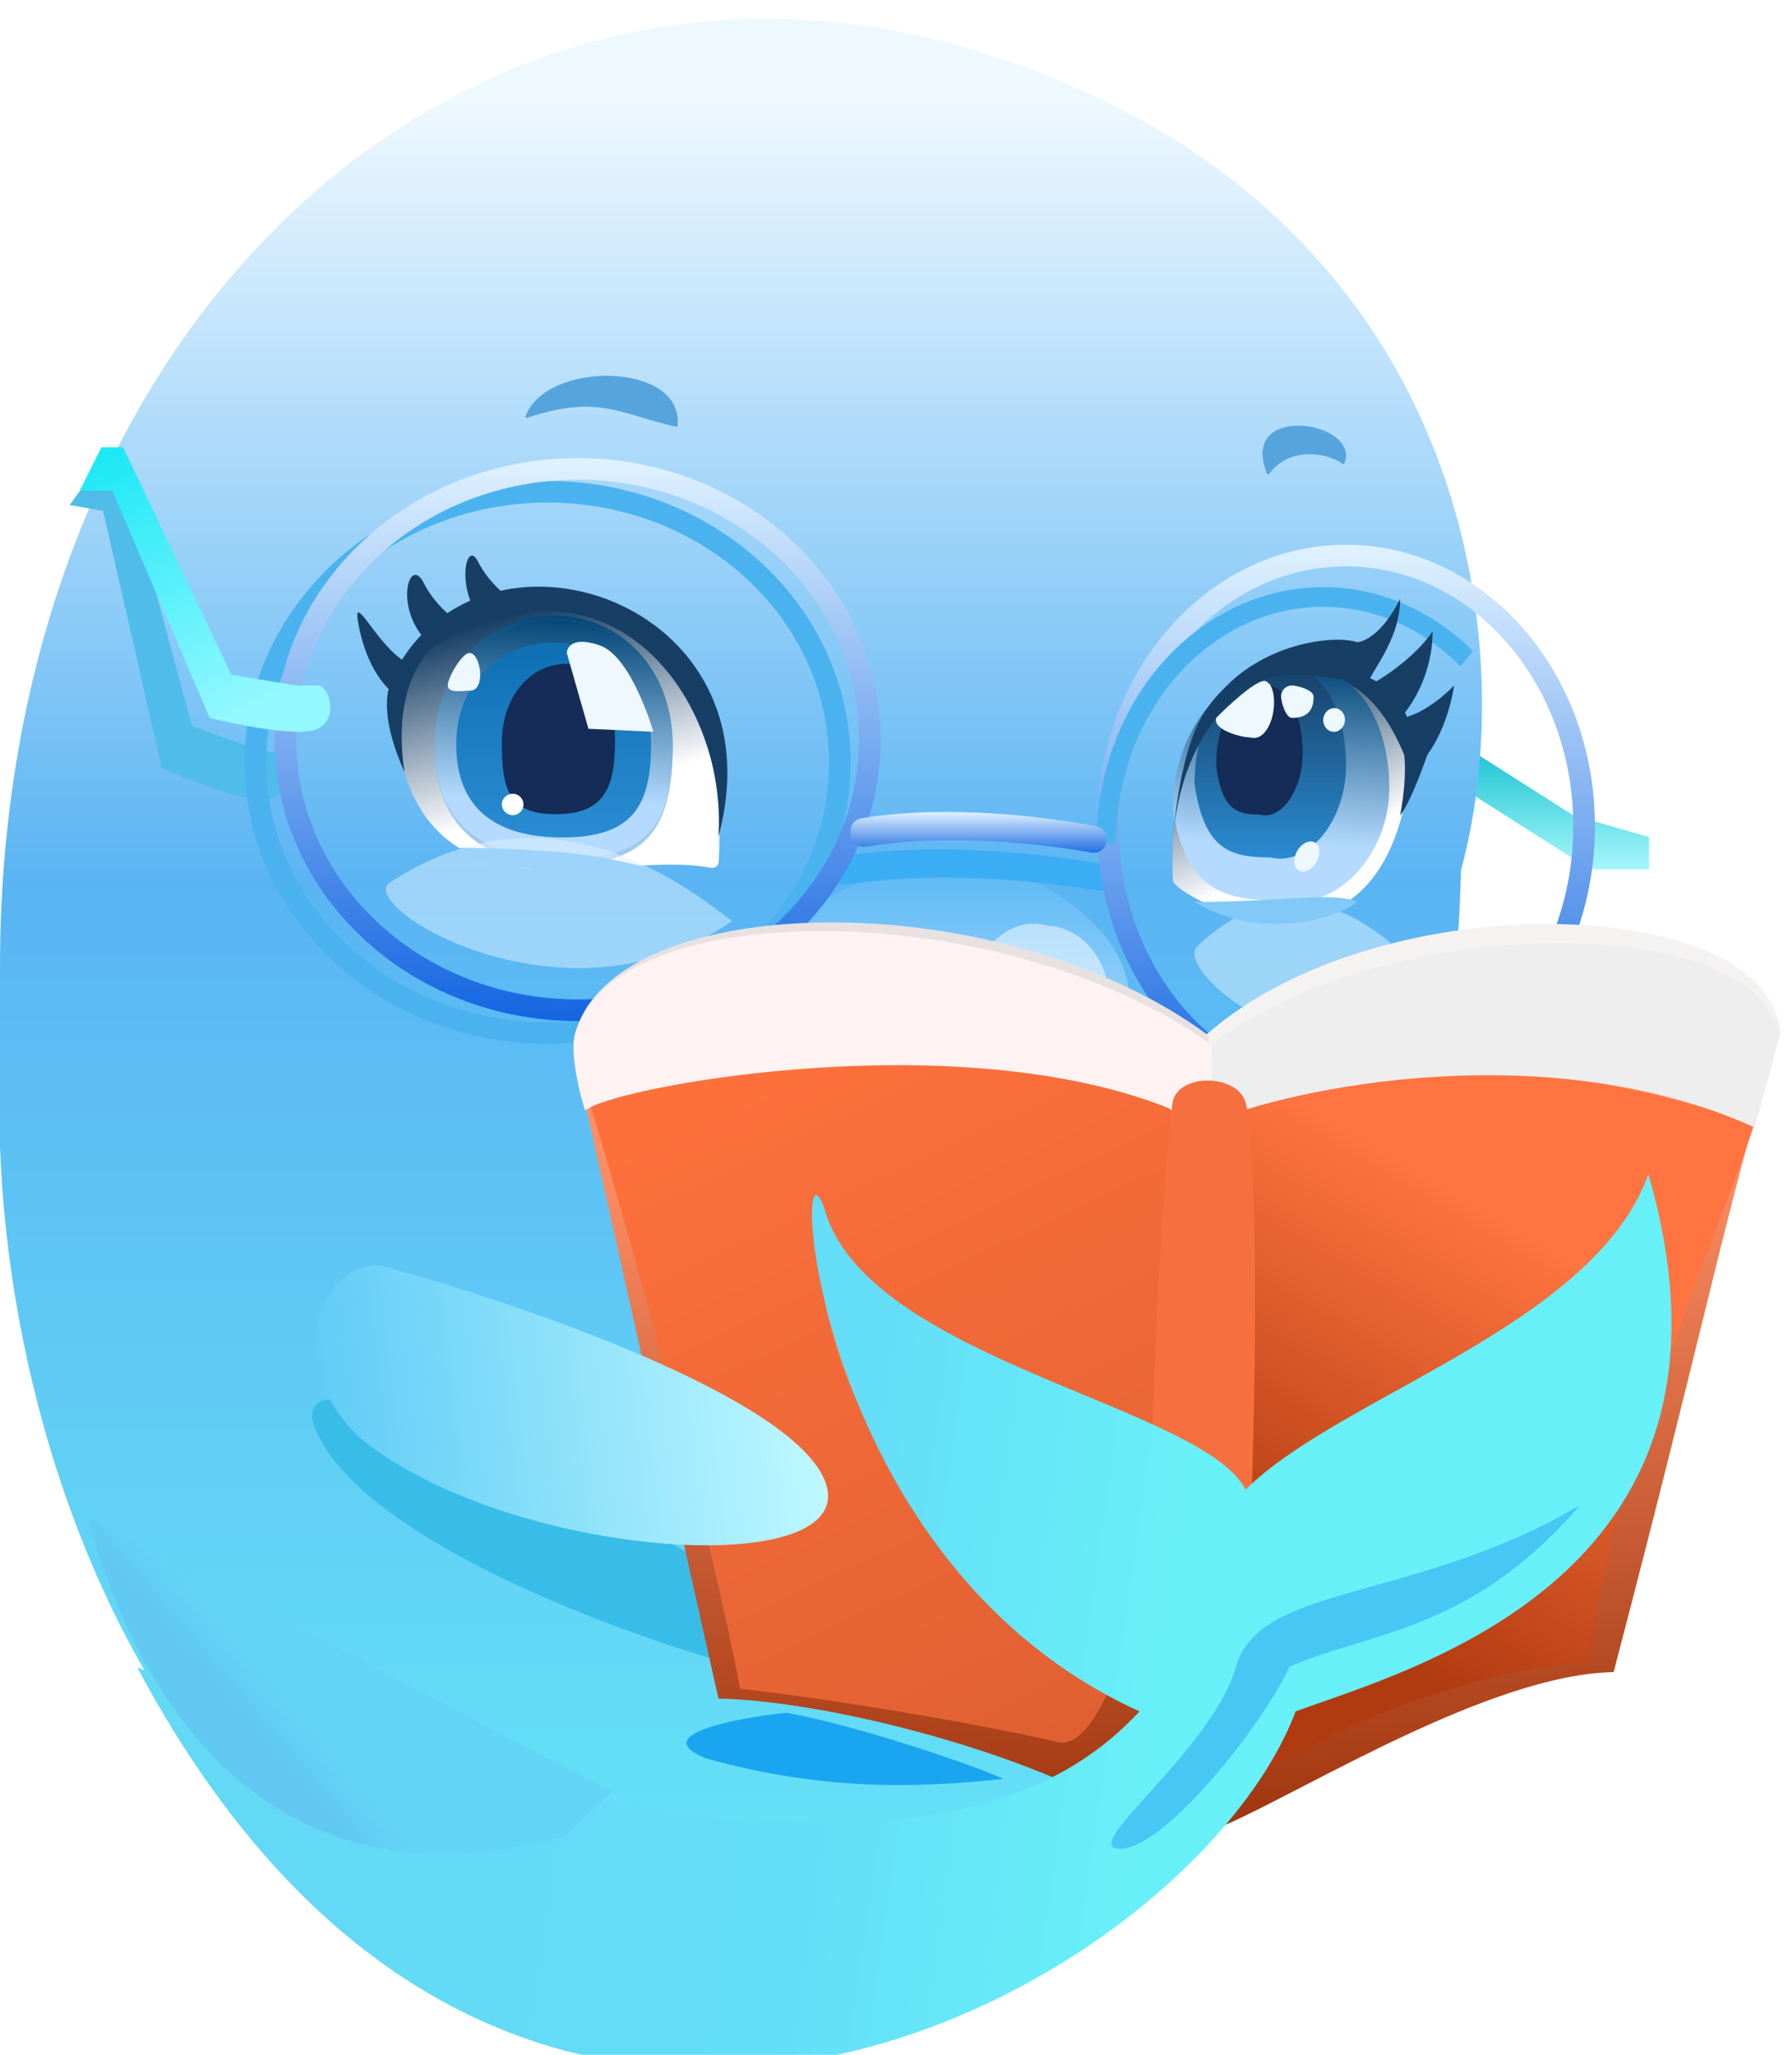 <svg width="287" height="329" viewBox="0 0 287 329" fill="none" xmlns="http://www.w3.org/2000/svg">
<path d="M264.104 139.213H255.438L251.972 137.479L232.906 125.346V118.413L251.972 130.546L264.104 134.013V139.213Z" fill="url(#paint0_linear_2471_1395)"/>
<path d="M137.575 133.45C151.441 129.076 168.774 132.539 175.707 134.817V128.813C169.352 126.502 153.175 122.92 139.308 127.08L137.575 133.45Z" fill="#B4DBFF"/>
<g filter="url(#filter0_i_2471_1395)">
<path d="M170.935 224.143L200.401 199.877C212.534 206.81 247.199 269.208 226.4 269.208C209.761 269.208 182.49 239.165 170.935 224.143Z" fill="url(#paint1_linear_2471_1395)"/>
</g>
<g filter="url(#filter1_f_2471_1395)">
<path d="M233.236 266C232.707 265 222.113 250 221.054 228C214.698 247.2 226.527 261.333 233.236 266Z" fill="#48B7E4"/>
</g>
<path d="M240.736 189.5C240.736 205.308 250.199 229.52 255.236 239.92L254.229 242C249.695 237.32 233.736 200 240.736 189.5Z" fill="#42B3E1"/>
<g filter="url(#filter2_ii_2471_1395)">
<path d="M233.992 136.285C232.259 200.416 213.193 190.017 175.061 226.416L168.5 283.5C70.5 364.5 3.333 269.747 4.57764e-05 180.5V151.885C4.57764e-05 47.888 74.531 -18.437 154.262 4.556C233.992 27.55 244.392 98.153 233.992 136.285Z" fill="url(#paint2_linear_2471_1395)"/>
</g>
<path d="M84.434 66.888C95.956 63.053 99.481 66.381 108.29 68.332C108.404 68.357 108.52 68.273 108.531 68.156C109.506 57.886 87.46 57.658 84.183 66.644C84.127 66.797 84.28 66.939 84.434 66.888Z" fill="#55A4DD"/>
<path d="M184.374 162.29C177.441 162.29 161.841 187.744 118.51 154.812C128.909 184.278 163.575 198.144 184.374 162.29Z" fill="url(#paint3_linear_2471_1395)"/>
<path d="M171.933 145.027C198.645 165.506 161.248 197.929 118.509 155.266C127.413 145.027 150.564 128.645 171.933 145.027Z" fill="url(#paint4_linear_2471_1395)"/>
<g filter="url(#filter3_f_2471_1395)">
<path d="M44.715 120.589L41.143 119.966L30.745 116.272L19.571 74.802L15.999 74.179L11.154 80.862L16.511 81.796L25.899 122.955C25.899 122.955 39.551 129.099 43.441 127.895C47.331 126.691 46.501 120.9 44.715 120.589Z" fill="#50BCEA"/>
</g>
<g filter="url(#filter4_f_2471_1395)">
<path d="M135.618 141.61C150.086 139.354 167.03 141.066 175.844 142.561C177.088 142.773 178.236 141.824 178.236 140.562V140.312C178.236 139.373 177.584 138.559 176.663 138.382C168.398 136.793 149.94 134.702 134.882 137.058C133.927 137.207 133.236 138.039 133.236 139.005V139.603C133.236 140.859 134.378 141.803 135.618 141.61Z" fill="#3BADF4"/>
</g>
<g filter="url(#filter5_f_2471_1395)">
<path fill-rule="evenodd" clip-rule="evenodd" d="M87.705 167.13C60.901 167.13 39.173 146.954 39.173 122.065C39.173 97.176 60.901 77 87.705 77C114.508 77 136.236 97.176 136.236 122.065C136.236 146.954 114.508 167.13 87.705 167.13ZM87.704 163.664C62.815 163.664 42.639 145.039 42.639 122.065C42.639 99.091 62.815 80.466 87.704 80.466C112.593 80.466 132.769 99.091 132.769 122.065C132.769 145.039 112.593 163.664 87.704 163.664Z" fill="#4AB3EF"/>
</g>
<path fill-rule="evenodd" clip-rule="evenodd" d="M92.51 163.479C65.707 163.479 43.978 143.302 43.978 118.413C43.978 93.525 65.707 73.348 92.51 73.348C119.314 73.348 141.042 93.525 141.042 118.413C141.042 143.302 119.314 163.479 92.51 163.479ZM92.51 160.012C67.621 160.012 47.445 141.388 47.445 118.413C47.445 95.439 67.621 76.815 92.51 76.815C117.399 76.815 137.575 95.439 137.575 118.413C137.575 141.388 117.399 160.012 92.51 160.012Z" fill="url(#paint5_linear_2471_1395)"/>
<path fill-rule="evenodd" clip-rule="evenodd" d="M215.573 177.345C193.556 177.345 175.707 157.168 175.707 132.28C175.707 107.391 193.556 87.215 215.573 87.215C237.59 87.215 255.438 107.391 255.438 132.28C255.438 157.168 237.59 177.345 215.573 177.345ZM215.573 173.878C195.47 173.878 179.174 155.254 179.174 132.28C179.174 109.305 195.47 90.681 215.573 90.681C235.675 90.681 251.972 109.305 251.972 132.28C251.972 155.254 235.675 173.878 215.573 173.878Z" fill="url(#paint6_linear_2471_1395)"/>
<g filter="url(#filter6_f_2471_1395)">
<path fill-rule="evenodd" clip-rule="evenodd" d="M181.383 112.804C177.597 119.44 175.583 127.169 175.583 135.065H178.742C178.742 135.065 178.742 135.065 178.742 135.065C178.742 114.13 193.592 97.159 211.91 97.159C220.364 97.159 228.079 100.774 233.937 106.725L235.887 104.216C230.639 99.004 224.174 95.613 217.265 94.449C210.356 93.285 203.297 94.397 196.933 97.653C190.569 100.908 185.17 106.169 181.383 112.804Z" fill="#4AB3EF"/>
</g>
<path d="M50.911 109.747H47.445L37.045 108.014L19.712 71.615H16.246L12.78 78.548H17.979L33.579 114.947C33.579 114.947 47.445 118.413 50.911 116.68C54.378 114.947 52.644 109.747 50.911 109.747Z" fill="url(#paint7_linear_2471_1395)"/>
<path d="M138.656 135.567C151.644 133.399 166.754 135.04 174.802 136.514C176.057 136.744 177.236 135.792 177.236 134.515V134.278C177.236 133.355 176.608 132.55 175.704 132.361C168.148 130.78 151.488 128.723 137.848 131.039C136.908 131.198 136.236 132.023 136.236 132.976V133.559C136.236 134.829 137.403 135.777 138.656 135.567Z" fill="url(#paint8_linear_2471_1395)"/>
<path d="M203.26 75.875C206.662 71.225 212.999 72.632 214.976 74.261C215.081 74.348 215.247 74.312 215.3 74.186C218.099 67.496 198.316 64.264 202.901 75.824C202.96 75.972 203.167 76.003 203.26 75.875Z" fill="#55A4DD"/>
<g filter="url(#filter7_f_2471_1395)">
<path d="M177.248 156.74C175.358 149.922 170.162 148.217 167.8 148.217C160.714 146.086 154.808 154.609 157.17 157.805C159.532 161.002 179.61 165.263 177.248 156.74Z" fill="white" fill-opacity="0.5"/>
</g>
<g filter="url(#filter8_f_2471_1395)">
<path d="M229.439 157.693C225.572 153.586 209.942 134.129 191.733 151.533C187.866 155.229 211.069 176.175 229.439 157.693Z" fill="#E0F3FF" fill-opacity="0.5"/>
</g>
<path d="M57.468 100.28C59.201 108.947 63.823 112.413 66.134 112.413L69.601 105.48C63.643 111.48 55.735 91.614 57.468 100.28Z" fill="#173F66"/>
<path d="M67.868 93.347C69.601 96.814 73.067 99.703 74.801 100.28L69.601 103.747C62.668 98.547 65.416 88.445 67.868 93.347Z" fill="#173F66"/>
<path d="M76.534 89.881C78.267 93.347 81.734 96.236 83.467 96.814L76.534 98.547C73.067 93.347 74.801 86.414 76.534 89.881Z" fill="#173F66"/>
<path d="M62.677 110.871C64.464 151.29 96.609 135.577 113.869 138.947C114.485 139.067 115.083 138.599 115.114 137.972C117.745 85.698 69.82 90.017 62.728 110.506C62.688 110.621 62.672 110.75 62.677 110.871Z" fill="url(#paint9_linear_2471_1395)"/>
<path d="M69.601 119.346C69.601 131.791 76.534 138.412 90.4 138.412C104.267 138.412 107.733 131.791 107.733 119.346C107.733 106.902 99.197 98.547 88.667 98.547C78.137 98.547 69.601 106.902 69.601 119.346Z" fill="url(#paint10_linear_2471_1395)"/>
<path d="M69.601 119.309C69.601 131.212 76.534 137.546 90.4 137.546C104.267 137.546 107.733 131.212 107.733 119.309C107.733 107.405 99.197 99.414 88.667 99.414C78.137 99.414 69.601 107.405 69.601 119.309Z" fill="url(#paint11_linear_2471_1395)"/>
<path d="M73.068 119.158C73.068 128.897 78.74 134.079 90.085 134.079C101.431 134.079 104.267 128.897 104.267 119.158C104.267 109.419 97.283 102.88 88.667 102.88C80.052 102.88 73.068 109.419 73.068 119.158Z" fill="url(#paint12_linear_2471_1395)"/>
<path d="M80.377 118.941C80.377 126.516 81.48 130.355 89.043 130.355C96.607 130.355 98.498 126.325 98.498 118.75C98.498 111.175 96.52 106.28 90.777 106.28C85.033 106.28 80.377 111.366 80.377 118.941Z" fill="#142C57"/>
<path d="M115.043 134.013C116.776 111.48 95.977 82.015 63.044 108.014C76.911 80.281 125.442 95.881 115.043 134.013Z" fill="#173F66"/>
<path d="M69.978 102.814C68.245 104.547 62.764 109.747 64.778 123.613C57.845 108.014 65.362 104.547 69.978 102.814Z" fill="#173F66"/>
<ellipse cx="1.73" cy="1.716" rx="1.73" ry="1.716" transform="matrix(-1 -0.002 -0.002 1 83.843 127.087)" fill="white"/>
<path d="M71.711 109.747C71.708 111.059 74.153 110.578 75.297 110.581C76.44 110.583 76.908 109.326 76.91 108.014C76.913 106.701 76.321 104.549 75.177 104.547C74.034 104.545 71.713 108.435 71.711 109.747Z" fill="#EEF8FF"/>
<path d="M95.977 103.299C90.777 101.566 90.777 104.547 90.777 104.547L94.243 116.68L104.643 117.165C104.643 117.165 101.177 105.032 95.977 103.299Z" fill="#F0F8FF"/>
<path d="M104.643 139.213C96.554 136.902 90.288 136.086 75.177 135.746C66.511 135.551 80.377 140.946 104.643 139.213Z" fill="#5BB5F4"/>
<g filter="url(#filter9_f_2471_1395)">
<path d="M117.26 147.471C111.635 143.364 88.901 123.907 62.416 141.31C56.791 145.007 90.541 165.952 117.26 147.471Z" fill="#E0F3FF" fill-opacity="0.5"/>
</g>
<path d="M187.84 140.946C187.945 143.686 222.505 161.745 225.972 121.88C224.239 97.614 186.107 95.881 187.84 140.946Z" fill="url(#paint13_linear_2471_1395)"/>
<path d="M225.972 123.613C224.239 118.991 219.879 107.055 208.639 108.014C196.427 109.055 229.439 99.347 225.972 123.613Z" fill="#173F66"/>
<path d="M187.84 129.741C190.006 142.374 195.6 144.179 205.173 144.179C213.839 145.983 222.505 137.095 222.505 126.132C222.505 115.168 216.912 106.28 207.339 106.28C197.767 106.28 187.84 115.304 187.84 129.741Z" fill="url(#paint14_linear_2471_1395)"/>
<path d="M191.307 125.476C192.823 135.811 196.739 137.288 203.44 137.288C209.506 138.765 215.573 131.493 215.573 122.522C215.573 113.552 211.657 106.28 204.956 106.28C198.255 106.28 191.307 113.663 191.307 125.476Z" fill="url(#paint15_linear_2471_1395)"/>
<path d="M194.773 122.544C195.64 129.434 197.877 130.419 201.706 130.419C205.173 131.403 208.639 126.555 208.639 120.575C208.639 114.595 206.402 109.747 202.573 109.747C198.744 109.747 194.773 114.669 194.773 122.544Z" fill="#142C57"/>
<path d="M232.905 109.747C228.745 113.907 225.394 114.947 224.239 114.947C225.972 113.213 229.439 108.014 229.439 101.081C226.665 105.24 220.772 109.169 219.039 109.747C219.039 108.014 224.239 102.814 224.239 95.881C221.466 101.427 218.461 102.814 217.306 102.814C213.839 101.658 203.44 102.814 196.506 109.747C196.506 109.747 203.854 107.902 208.639 108.014C212.756 108.109 219.039 109.747 219.039 109.747L224.239 114.947L226.146 123.491C227.949 122.17 231.563 117.798 232.905 109.747Z" fill="#173F66"/>
<path d="M187.84 134.013C189.573 116.68 193.04 113.214 196.506 109.747L203.439 108.014C198.239 110.902 189.573 116.68 187.84 134.013Z" fill="#173F66"/>
<path d="M224.239 130.546C224.239 130.546 225.972 121.88 224.239 118.413C224.817 118.991 226.665 121.187 229.439 118.413C225.972 128.813 224.239 130.546 224.239 130.546Z" fill="#173F66"/>
<path d="M217.306 144.412C213.839 142.679 205.173 144.412 191.307 144.412C203.139 151.388 215.572 146.146 217.306 144.412Z" fill="#82C9F7"/>
<path d="M194.773 114.947C194.221 116.906 198.873 118.071 200.212 118.071C201.934 118.556 203.164 116.876 203.716 114.917C204.268 112.958 204.275 109.494 202.553 109.009C200.905 109.009 196.506 113.214 194.773 114.947Z" fill="#EEF8FF"/>
<path d="M205.173 111.48C205.173 110.523 205.949 109.747 206.906 109.747C207.864 109.747 210.373 110.523 210.373 111.48C210.373 112.438 210.373 114.947 206.906 114.947C205.949 114.947 205.173 112.438 205.173 111.48Z" fill="#EEF8FF"/>
<ellipse cx="1.775" cy="2.58" rx="1.775" ry="2.58" transform="matrix(-0.871 -0.49 -0.49 0.871 212.106 135.754)" fill="#EEF8FF"/>
<ellipse cx="1.74" cy="1.899" rx="1.74" ry="1.899" transform="matrix(-0.995 -0.095 -0.095 0.995 215.573 113.545)" fill="#EEF8FF"/>
<g filter="url(#filter10_f_2471_1395)">
<path d="M113.07 281.528C133.655 287.267 149.469 285.931 160.721 284.82C155.517 282.441 137.13 276.211 125.928 274.218C117.732 275.094 103.687 277.782 113.07 281.528Z" fill="#19A5EF"/>
</g>
<g filter="url(#filter11_f_2471_1395)">
<path d="M119 267L115.224 251.47C90.229 237.108 42.397 212.694 51.028 229.927C59.66 247.161 99.939 261.823 119 267Z" fill="#37BDE8"/>
</g>
<g filter="url(#filter12_i_2471_1395)">
<path d="M115.06 271.945L92 168.945C92 143.078 157.169 140.444 193.262 165.653C230.86 137.434 285 147.31 285 165.653C276.478 192.932 273.971 208.452 258.431 267.712C238.78 268.089 209.471 286.368 196.27 292.169C193.095 292.796 185.943 293.674 182.735 292.169C169.701 282.292 134.945 272.416 115.06 271.945Z" fill="url(#paint16_linear_2471_1395)"/>
</g>
<g filter="url(#filter13_f_2471_1395)">
<path d="M197.919 287L193 176.88C234.54 170.403 248.752 169.406 281 179.87C274.988 198.472 258.153 235.378 254.217 266.072C235.087 267.567 212.13 276.536 197.919 287Z" fill="url(#paint17_linear_2471_1395)"/>
</g>
<g filter="url(#filter14_f_2471_1395)">
<path d="M94 175.184C126.182 167.167 151.818 164.161 196 175.184C192.545 207.252 182.314 282.03 169.273 278.905C156.231 275.78 129.818 271.556 118.545 270.387C114.182 247.338 102.291 202.041 94 175.184Z" fill="url(#paint18_linear_2471_1395)"/>
</g>
<g filter="url(#filter15_f_2471_1395)">
<path d="M263.428 195C266.131 209.369 260.308 241.424 222.893 262.739C179.655 287.372 249.916 234.001 263.428 195Z" fill="#DDF9FF" fill-opacity="0.23"/>
</g>
<g filter="url(#filter16_f_2471_1395)">
<path d="M131.572 193C128.869 207.369 137.5 239.5 165.5 257.5C207.359 284.409 149.5 235 131.572 193Z" fill="#DDF9FF" fill-opacity="0.21"/>
</g>
<path d="M193 180V165.832C221.5 140.5 285 143.5 285 165.832C284.832 166.189 284.521 164.167 280.5 180C247.929 163.311 207.241 173.046 193 180Z" fill="#F5F2F2"/>
<path d="M193 180V168.055C219.941 146.07 280.956 145.448 285 165.564C284.832 165.88 285.021 166.475 281 180.5C248.429 165.717 207.241 173.84 193 180Z" fill="#EEEEEE"/>
<path d="M92.5 166C98 143 159.5 141.5 193 166C193.5 171.667 193.1 181.8 187.5 177C153.5 163 100.5 173 94 177C93.2 174.6 92.667 168.667 92.5 166Z" fill="#E8E1E1" stroke="#E8E1E1"/>
<path d="M92.5 166C97.964 143.819 160.219 143.872 193.5 167.5C193.997 172.965 193.063 181.629 187.5 177C153.722 163.498 100.457 173.142 94 177C93.205 174.685 91.884 168.5 92.5 166Z" fill="#FFF2F2" stroke="#FFF2F2"/>
<path d="M187.764 176.727C188.359 171.704 198.437 171.812 199.553 176.727C202.728 190.696 200.088 276.68 197.286 280.995C195.019 284.487 190.031 285.485 185.95 280.995C181.869 276.505 185.043 199.676 187.764 176.727Z" fill="#F6703F"/>
<g filter="url(#filter17_ii_2471_1395)">
<path d="M264 185C282.5 249 226.566 264.067 207.5 271C191 315 82.5 377.5 22 264C136 306 169 285.5 182.5 271C127.5 246 126.5 171 132.5 192C141 215 192.567 222.212 199.5 235.5C214.5 220.5 255.334 209.266 264 185Z" fill="url(#paint19_linear_2471_1395)"/>
</g>
<g filter="url(#filter18_f_2471_1395)">
<path d="M98 286.879L90.5 294C45.041 306.41 23 275.5 14 243L98 286.879Z" fill="url(#paint20_linear_2471_1395)"/>
</g>
<g filter="url(#filter19_f_2471_1395)">
<path d="M197.937 266.882C194.141 280.321 172.297 296 179.416 296C186.534 296 202.229 276.215 206.5 266.882C218.812 261.314 235.5 261.5 253 241C226.804 256.529 201.734 253.443 197.937 266.882Z" fill="#46C7F4"/>
</g>
<g filter="url(#filter20_ii_2471_1395)">
<path d="M55.509 232.102C41.123 218.119 51.789 201.126 61.178 205.236C81.766 210.91 124.36 225.58 130.021 238.866C137.099 255.473 79.49 251.917 55.509 232.102Z" fill="url(#paint21_linear_2471_1395)"/>
</g>
<defs>
<filter id="filter0_i_2471_1395" x="170.935" y="199.877" width="61.97" height="71.331" filterUnits="userSpaceOnUse" color-interpolation-filters="sRGB">
<feFlood flood-opacity="0" result="BackgroundImageFix"/>
<feBlend mode="normal" in="SourceGraphic" in2="BackgroundImageFix" result="shape"/>
<feColorMatrix in="SourceAlpha" type="matrix" values="0 0 0 0 0 0 0 0 0 0 0 0 0 0 0 0 0 0 127 0" result="hardAlpha"/>
<feOffset dy="2"/>
<feGaussianBlur stdDeviation="2"/>
<feComposite in2="hardAlpha" operator="arithmetic" k2="-1" k3="1"/>
<feColorMatrix type="matrix" values="0 0 0 0 0.043 0 0 0 0 0.549 0 0 0 0 0.729 0 0 0 0.5 0"/>
<feBlend mode="normal" in2="shape" result="effect1_innerShadow_2471_1395"/>
</filter>
<filter id="filter1_f_2471_1395" x="209.236" y="218" width="34" height="58" filterUnits="userSpaceOnUse" color-interpolation-filters="sRGB">
<feFlood flood-opacity="0" result="BackgroundImageFix"/>
<feBlend mode="normal" in="SourceGraphic" in2="BackgroundImageFix" result="shape"/>
<feGaussianBlur stdDeviation="5" result="effect1_foregroundBlur_2471_1395"/>
</filter>
<filter id="filter2_ii_2471_1395" x="0" y="-4" width="237.348" height="324.243" filterUnits="userSpaceOnUse" color-interpolation-filters="sRGB">
<feFlood flood-opacity="0" result="BackgroundImageFix"/>
<feBlend mode="normal" in="SourceGraphic" in2="BackgroundImageFix" result="shape"/>
<feColorMatrix in="SourceAlpha" type="matrix" values="0 0 0 0 0 0 0 0 0 0 0 0 0 0 0 0 0 0 127 0" result="hardAlpha"/>
<feOffset dy="7"/>
<feGaussianBlur stdDeviation="3"/>
<feComposite in2="hardAlpha" operator="arithmetic" k2="-1" k3="1"/>
<feColorMatrix type="matrix" values="0 0 0 0 0.349 0 0 0 0 0.729 0 0 0 0 1 0 0 0 0.47 0"/>
<feBlend mode="normal" in2="shape" result="effect1_innerShadow_2471_1395"/>
<feColorMatrix in="SourceAlpha" type="matrix" values="0 0 0 0 0 0 0 0 0 0 0 0 0 0 0 0 0 0 127 0" result="hardAlpha"/>
<feOffset dy="-4"/>
<feGaussianBlur stdDeviation="10"/>
<feComposite in2="hardAlpha" operator="arithmetic" k2="-1" k3="1"/>
<feColorMatrix type="matrix" values="0 0 0 0 0.38 0 0 0 0 0.745 0 0 0 0 0.937 0 0 0 1 0"/>
<feBlend mode="normal" in2="effect1_innerShadow_2471_1395" result="effect2_innerShadow_2471_1395"/>
</filter>
<filter id="filter3_f_2471_1395" x="5.154" y="68.179" width="47.056" height="65.873" filterUnits="userSpaceOnUse" color-interpolation-filters="sRGB">
<feFlood flood-opacity="0" result="BackgroundImageFix"/>
<feBlend mode="normal" in="SourceGraphic" in2="BackgroundImageFix" result="shape"/>
<feGaussianBlur stdDeviation="3" result="effect1_foregroundBlur_2471_1395"/>
</filter>
<filter id="filter4_f_2471_1395" x="129.236" y="132" width="53" height="14.591" filterUnits="userSpaceOnUse" color-interpolation-filters="sRGB">
<feFlood flood-opacity="0" result="BackgroundImageFix"/>
<feBlend mode="normal" in="SourceGraphic" in2="BackgroundImageFix" result="shape"/>
<feGaussianBlur stdDeviation="2" result="effect1_foregroundBlur_2471_1395"/>
</filter>
<filter id="filter5_f_2471_1395" x="33.173" y="71" width="109.063" height="102.13" filterUnits="userSpaceOnUse" color-interpolation-filters="sRGB">
<feFlood flood-opacity="0" result="BackgroundImageFix"/>
<feBlend mode="normal" in="SourceGraphic" in2="BackgroundImageFix" result="shape"/>
<feGaussianBlur stdDeviation="3" result="effect1_foregroundBlur_2471_1395"/>
</filter>
<filter id="filter6_f_2471_1395" x="170.583" y="89" width="70.304" height="51.065" filterUnits="userSpaceOnUse" color-interpolation-filters="sRGB">
<feFlood flood-opacity="0" result="BackgroundImageFix"/>
<feBlend mode="normal" in="SourceGraphic" in2="BackgroundImageFix" result="shape"/>
<feGaussianBlur stdDeviation="2.5" result="effect1_foregroundBlur_2471_1395"/>
</filter>
<filter id="filter7_f_2471_1395" x="151.641" y="142.879" width="30.799" height="23.866" filterUnits="userSpaceOnUse" color-interpolation-filters="sRGB">
<feFlood flood-opacity="0" result="BackgroundImageFix"/>
<feBlend mode="normal" in="SourceGraphic" in2="BackgroundImageFix" result="shape"/>
<feGaussianBlur stdDeviation="2.5" result="effect1_foregroundBlur_2471_1395"/>
</filter>
<filter id="filter8_f_2471_1395" x="183.307" y="136.412" width="54.132" height="36.799" filterUnits="userSpaceOnUse" color-interpolation-filters="sRGB">
<feFlood flood-opacity="0" result="BackgroundImageFix"/>
<feBlend mode="normal" in="SourceGraphic" in2="BackgroundImageFix" result="shape"/>
<feGaussianBlur stdDeviation="4" result="effect1_foregroundBlur_2471_1395"/>
</filter>
<filter id="filter9_f_2471_1395" x="52.795" y="125.19" width="73.465" height="38.799" filterUnits="userSpaceOnUse" color-interpolation-filters="sRGB">
<feFlood flood-opacity="0" result="BackgroundImageFix"/>
<feBlend mode="normal" in="SourceGraphic" in2="BackgroundImageFix" result="shape"/>
<feGaussianBlur stdDeviation="4.5" result="effect1_foregroundBlur_2471_1395"/>
</filter>
<filter id="filter10_f_2471_1395" x="94.957" y="259.218" width="80.764" height="41.58" filterUnits="userSpaceOnUse" color-interpolation-filters="sRGB">
<feFlood flood-opacity="0" result="BackgroundImageFix"/>
<feBlend mode="normal" in="SourceGraphic" in2="BackgroundImageFix" result="shape"/>
<feGaussianBlur stdDeviation="7.5" result="effect1_foregroundBlur_2471_1395"/>
</filter>
<filter id="filter11_f_2471_1395" x="42" y="216" width="85" height="59" filterUnits="userSpaceOnUse" color-interpolation-filters="sRGB">
<feFlood flood-opacity="0" result="BackgroundImageFix"/>
<feBlend mode="normal" in="SourceGraphic" in2="BackgroundImageFix" result="shape"/>
<feGaussianBlur stdDeviation="4" result="effect1_foregroundBlur_2471_1395"/>
</filter>
<filter id="filter12_i_2471_1395" x="92" y="148" width="193" height="145" filterUnits="userSpaceOnUse" color-interpolation-filters="sRGB">
<feFlood flood-opacity="0" result="BackgroundImageFix"/>
<feBlend mode="normal" in="SourceGraphic" in2="BackgroundImageFix" result="shape"/>
<feColorMatrix in="SourceAlpha" type="matrix" values="0 0 0 0 0 0 0 0 0 0 0 0 0 0 0 0 0 0 127 0" result="hardAlpha"/>
<feOffset/>
<feGaussianBlur stdDeviation="3.95"/>
<feComposite in2="hardAlpha" operator="arithmetic" k2="-1" k3="1"/>
<feColorMatrix type="matrix" values="0 0 0 0 0.878 0 0 0 0 0.357 0 0 0 0 0.165 0 0 0 1 0"/>
<feBlend mode="normal" in2="shape" result="effect1_innerShadow_2471_1395"/>
</filter>
<filter id="filter13_f_2471_1395" x="187" y="166" width="100" height="127" filterUnits="userSpaceOnUse" color-interpolation-filters="sRGB">
<feFlood flood-opacity="0" result="BackgroundImageFix"/>
<feBlend mode="normal" in="SourceGraphic" in2="BackgroundImageFix" result="shape"/>
<feGaussianBlur stdDeviation="3" result="effect1_foregroundBlur_2471_1395"/>
</filter>
<filter id="filter14_f_2471_1395" x="88" y="162" width="114" height="123" filterUnits="userSpaceOnUse" color-interpolation-filters="sRGB">
<feFlood flood-opacity="0" result="BackgroundImageFix"/>
<feBlend mode="normal" in="SourceGraphic" in2="BackgroundImageFix" result="shape"/>
<feGaussianBlur stdDeviation="3" result="effect1_foregroundBlur_2471_1395"/>
</filter>
<filter id="filter15_f_2471_1395" x="205" y="191" width="63" height="82" filterUnits="userSpaceOnUse" color-interpolation-filters="sRGB">
<feFlood flood-opacity="0" result="BackgroundImageFix"/>
<feBlend mode="normal" in="SourceGraphic" in2="BackgroundImageFix" result="shape"/>
<feGaussianBlur stdDeviation="2" result="effect1_foregroundBlur_2471_1395"/>
</filter>
<filter id="filter16_f_2471_1395" x="127.101" y="189" width="57.284" height="80.158" filterUnits="userSpaceOnUse" color-interpolation-filters="sRGB">
<feFlood flood-opacity="0" result="BackgroundImageFix"/>
<feBlend mode="normal" in="SourceGraphic" in2="BackgroundImageFix" result="shape"/>
<feGaussianBlur stdDeviation="2" result="effect1_foregroundBlur_2471_1395"/>
</filter>
<filter id="filter17_ii_2471_1395" x="22" y="181" width="245.699" height="153.281" filterUnits="userSpaceOnUse" color-interpolation-filters="sRGB">
<feFlood flood-opacity="0" result="BackgroundImageFix"/>
<feBlend mode="normal" in="SourceGraphic" in2="BackgroundImageFix" result="shape"/>
<feColorMatrix in="SourceAlpha" type="matrix" values="0 0 0 0 0 0 0 0 0 0 0 0 0 0 0 0 0 0 127 0" result="hardAlpha"/>
<feOffset dy="7"/>
<feGaussianBlur stdDeviation="3"/>
<feComposite in2="hardAlpha" operator="arithmetic" k2="-1" k3="1"/>
<feColorMatrix type="matrix" values="0 0 0 0 0.349 0 0 0 0 0.729 0 0 0 0 1 0 0 0 0.47 0"/>
<feBlend mode="normal" in2="shape" result="effect1_innerShadow_2471_1395"/>
<feColorMatrix in="SourceAlpha" type="matrix" values="0 0 0 0 0 0 0 0 0 0 0 0 0 0 0 0 0 0 127 0" result="hardAlpha"/>
<feOffset dy="-4"/>
<feGaussianBlur stdDeviation="10"/>
<feComposite in2="hardAlpha" operator="arithmetic" k2="-1" k3="1"/>
<feColorMatrix type="matrix" values="0 0 0 0 0.38 0 0 0 0 0.745 0 0 0 0 0.937 0 0 0 1 0"/>
<feBlend mode="normal" in2="effect1_innerShadow_2471_1395" result="effect2_innerShadow_2471_1395"/>
</filter>
<filter id="filter18_f_2471_1395" x="8" y="237" width="96" height="65.804" filterUnits="userSpaceOnUse" color-interpolation-filters="sRGB">
<feFlood flood-opacity="0" result="BackgroundImageFix"/>
<feBlend mode="normal" in="SourceGraphic" in2="BackgroundImageFix" result="shape"/>
<feGaussianBlur stdDeviation="3" result="effect1_foregroundBlur_2471_1395"/>
</filter>
<filter id="filter19_f_2471_1395" x="163" y="226" width="105" height="85" filterUnits="userSpaceOnUse" color-interpolation-filters="sRGB">
<feFlood flood-opacity="0" result="BackgroundImageFix"/>
<feBlend mode="normal" in="SourceGraphic" in2="BackgroundImageFix" result="shape"/>
<feGaussianBlur stdDeviation="7.5" result="effect1_foregroundBlur_2471_1395"/>
</filter>
<filter id="filter20_ii_2471_1395" x="48.481" y="202.611" width="84.138" height="46.804" filterUnits="userSpaceOnUse" color-interpolation-filters="sRGB">
<feFlood flood-opacity="0" result="BackgroundImageFix"/>
<feBlend mode="normal" in="SourceGraphic" in2="BackgroundImageFix" result="shape"/>
<feColorMatrix in="SourceAlpha" type="matrix" values="0 0 0 0 0 0 0 0 0 0 0 0 0 0 0 0 0 0 127 0" result="hardAlpha"/>
<feOffset dy="-2"/>
<feGaussianBlur stdDeviation="4"/>
<feComposite in2="hardAlpha" operator="arithmetic" k2="-1" k3="1"/>
<feColorMatrix type="matrix" values="0 0 0 0 0.219 0 0 0 0 0.715 0 0 0 0 0.921 0 0 0 0.5 0"/>
<feBlend mode="normal" in2="shape" result="effect1_innerShadow_2471_1395"/>
<feColorMatrix in="SourceAlpha" type="matrix" values="0 0 0 0 0 0 0 0 0 0 0 0 0 0 0 0 0 0 127 0" result="hardAlpha"/>
<feOffset dx="2"/>
<feGaussianBlur stdDeviation="2"/>
<feComposite in2="hardAlpha" operator="arithmetic" k2="-1" k3="1"/>
<feColorMatrix type="matrix" values="0 0 0 0 0.388 0 0 0 0 0.906 0 0 0 0 0.965 0 0 0 1 0"/>
<feBlend mode="normal" in2="effect1_innerShadow_2471_1395" result="effect2_innerShadow_2471_1395"/>
</filter>
<linearGradient id="paint0_linear_2471_1395" x1="248.505" y1="118.413" x2="248.505" y2="139.213" gradientUnits="userSpaceOnUse">
<stop stop-color="#10BFCF"/>
<stop offset="1" stop-color="#A7F7FB"/>
</linearGradient>
<linearGradient id="paint1_linear_2471_1395" x1="147.975" y1="206.81" x2="146.241" y2="276.141" gradientUnits="userSpaceOnUse">
<stop stop-color="#5FC7F5"/>
<stop offset="1" stop-color="#ACF0FC"/>
</linearGradient>
<linearGradient id="paint2_linear_2471_1395" x1="151.952" y1="3.284" x2="151.952" y2="344.367" gradientUnits="userSpaceOnUse">
<stop offset="0.029" stop-color="#EEF8FF"/>
<stop offset="0.396" stop-color="#5AB4F3"/>
<stop offset="1" stop-color="#68F0F8"/>
</linearGradient>
<linearGradient id="paint3_linear_2471_1395" x1="150.575" y1="156.682" x2="150.575" y2="184.034" gradientUnits="userSpaceOnUse">
<stop stop-color="#011F44"/>
<stop offset="1" stop-color="#44B5ED"/>
</linearGradient>
<linearGradient id="paint4_linear_2471_1395" x1="149.708" y1="138.077" x2="149.708" y2="176.209" gradientUnits="userSpaceOnUse">
<stop stop-color="#5BB7F4"/>
<stop offset="1" stop-color="#B5E0FF"/>
</linearGradient>
<linearGradient id="paint5_linear_2471_1395" x1="92.51" y1="73.348" x2="92.51" y2="163.479" gradientUnits="userSpaceOnUse">
<stop stop-color="#E0F2FF"/>
<stop offset="1" stop-color="#1465E1"/>
</linearGradient>
<linearGradient id="paint6_linear_2471_1395" x1="215.573" y1="87.215" x2="215.573" y2="177.345" gradientUnits="userSpaceOnUse">
<stop stop-color="#E0F2FF"/>
<stop offset="1" stop-color="#1465E1"/>
</linearGradient>
<linearGradient id="paint7_linear_2471_1395" x1="7.58" y1="68.148" x2="32.846" y2="117.165" gradientUnits="userSpaceOnUse">
<stop stop-color="#08E5F4"/>
<stop offset="1" stop-color="#94F8FF"/>
</linearGradient>
<linearGradient id="paint8_linear_2471_1395" x1="156.736" y1="130" x2="156.736" y2="137" gradientUnits="userSpaceOnUse">
<stop stop-color="#E0F2FF"/>
<stop offset="1" stop-color="#1465E1"/>
</linearGradient>
<linearGradient id="paint9_linear_2471_1395" x1="88.855" y1="96.465" x2="101.176" y2="139.213" gradientUnits="userSpaceOnUse">
<stop stop-color="#173F66"/>
<stop offset="0.694" stop-color="white"/>
</linearGradient>
<linearGradient id="paint10_linear_2471_1395" x1="88.667" y1="98.547" x2="87.31" y2="128.813" gradientUnits="userSpaceOnUse">
<stop stop-color="#054878"/>
<stop offset="1" stop-color="#A3C9ED"/>
</linearGradient>
<linearGradient id="paint11_linear_2471_1395" x1="88.667" y1="99.414" x2="87.425" y2="128.369" gradientUnits="userSpaceOnUse">
<stop stop-color="#054878"/>
<stop offset="1" stop-color="#B4DBFF"/>
</linearGradient>
<linearGradient id="paint12_linear_2471_1395" x1="88.667" y1="102.88" x2="88.667" y2="134.079" gradientUnits="userSpaceOnUse">
<stop stop-color="#0F6FB3"/>
<stop offset="1" stop-color="#2A8CD2"/>
</linearGradient>
<linearGradient id="paint13_linear_2471_1395" x1="205.173" y1="108.014" x2="221.796" y2="144.617" gradientUnits="userSpaceOnUse">
<stop stop-color="#173F66"/>
<stop offset="0.694" stop-color="white"/>
</linearGradient>
<linearGradient id="paint14_linear_2471_1395" x1="205.173" y1="106.28" x2="203.807" y2="135.224" gradientUnits="userSpaceOnUse">
<stop stop-color="#054878"/>
<stop offset="1" stop-color="#B4DBFF"/>
</linearGradient>
<linearGradient id="paint15_linear_2471_1395" x1="203.44" y1="106.28" x2="203.44" y2="137.479" gradientUnits="userSpaceOnUse">
<stop stop-color="#173F66"/>
<stop offset="1" stop-color="#2A8CD2"/>
</linearGradient>
<linearGradient id="paint16_linear_2471_1395" x1="187.5" y1="183" x2="188.5" y2="293" gradientUnits="userSpaceOnUse">
<stop stop-color="#FF8F66"/>
<stop offset="1" stop-color="#9F350E"/>
</linearGradient>
<linearGradient id="paint17_linear_2471_1395" x1="248.205" y1="199.801" x2="212.819" y2="259.6" gradientUnits="userSpaceOnUse">
<stop stop-color="#FF7440"/>
<stop offset="1" stop-color="#B13B10"/>
</linearGradient>
<linearGradient id="paint18_linear_2471_1395" x1="113.091" y1="176.687" x2="163.042" y2="282.851" gradientUnits="userSpaceOnUse">
<stop stop-color="#FD703C"/>
<stop offset="1" stop-color="#E06032"/>
</linearGradient>
<linearGradient id="paint19_linear_2471_1395" x1="48" y1="279" x2="181.5" y2="298" gradientUnits="userSpaceOnUse">
<stop offset="0.029" stop-color="#63D9F6"/>
<stop offset="0.599" stop-color="#64DDF7"/>
<stop offset="1" stop-color="#68F0F8"/>
</linearGradient>
<linearGradient id="paint20_linear_2471_1395" x1="49.082" y1="275.798" x2="43.5" y2="280.584" gradientUnits="userSpaceOnUse">
<stop stop-color="#62D5F6"/>
<stop offset="1" stop-color="#61C8F2"/>
</linearGradient>
<linearGradient id="paint21_linear_2471_1395" x1="50.058" y1="231.376" x2="128.311" y2="221.978" gradientUnits="userSpaceOnUse">
<stop stop-color="#60CCF6"/>
<stop offset="1" stop-color="#BEF8FF"/>
</linearGradient>
</defs>
</svg>
